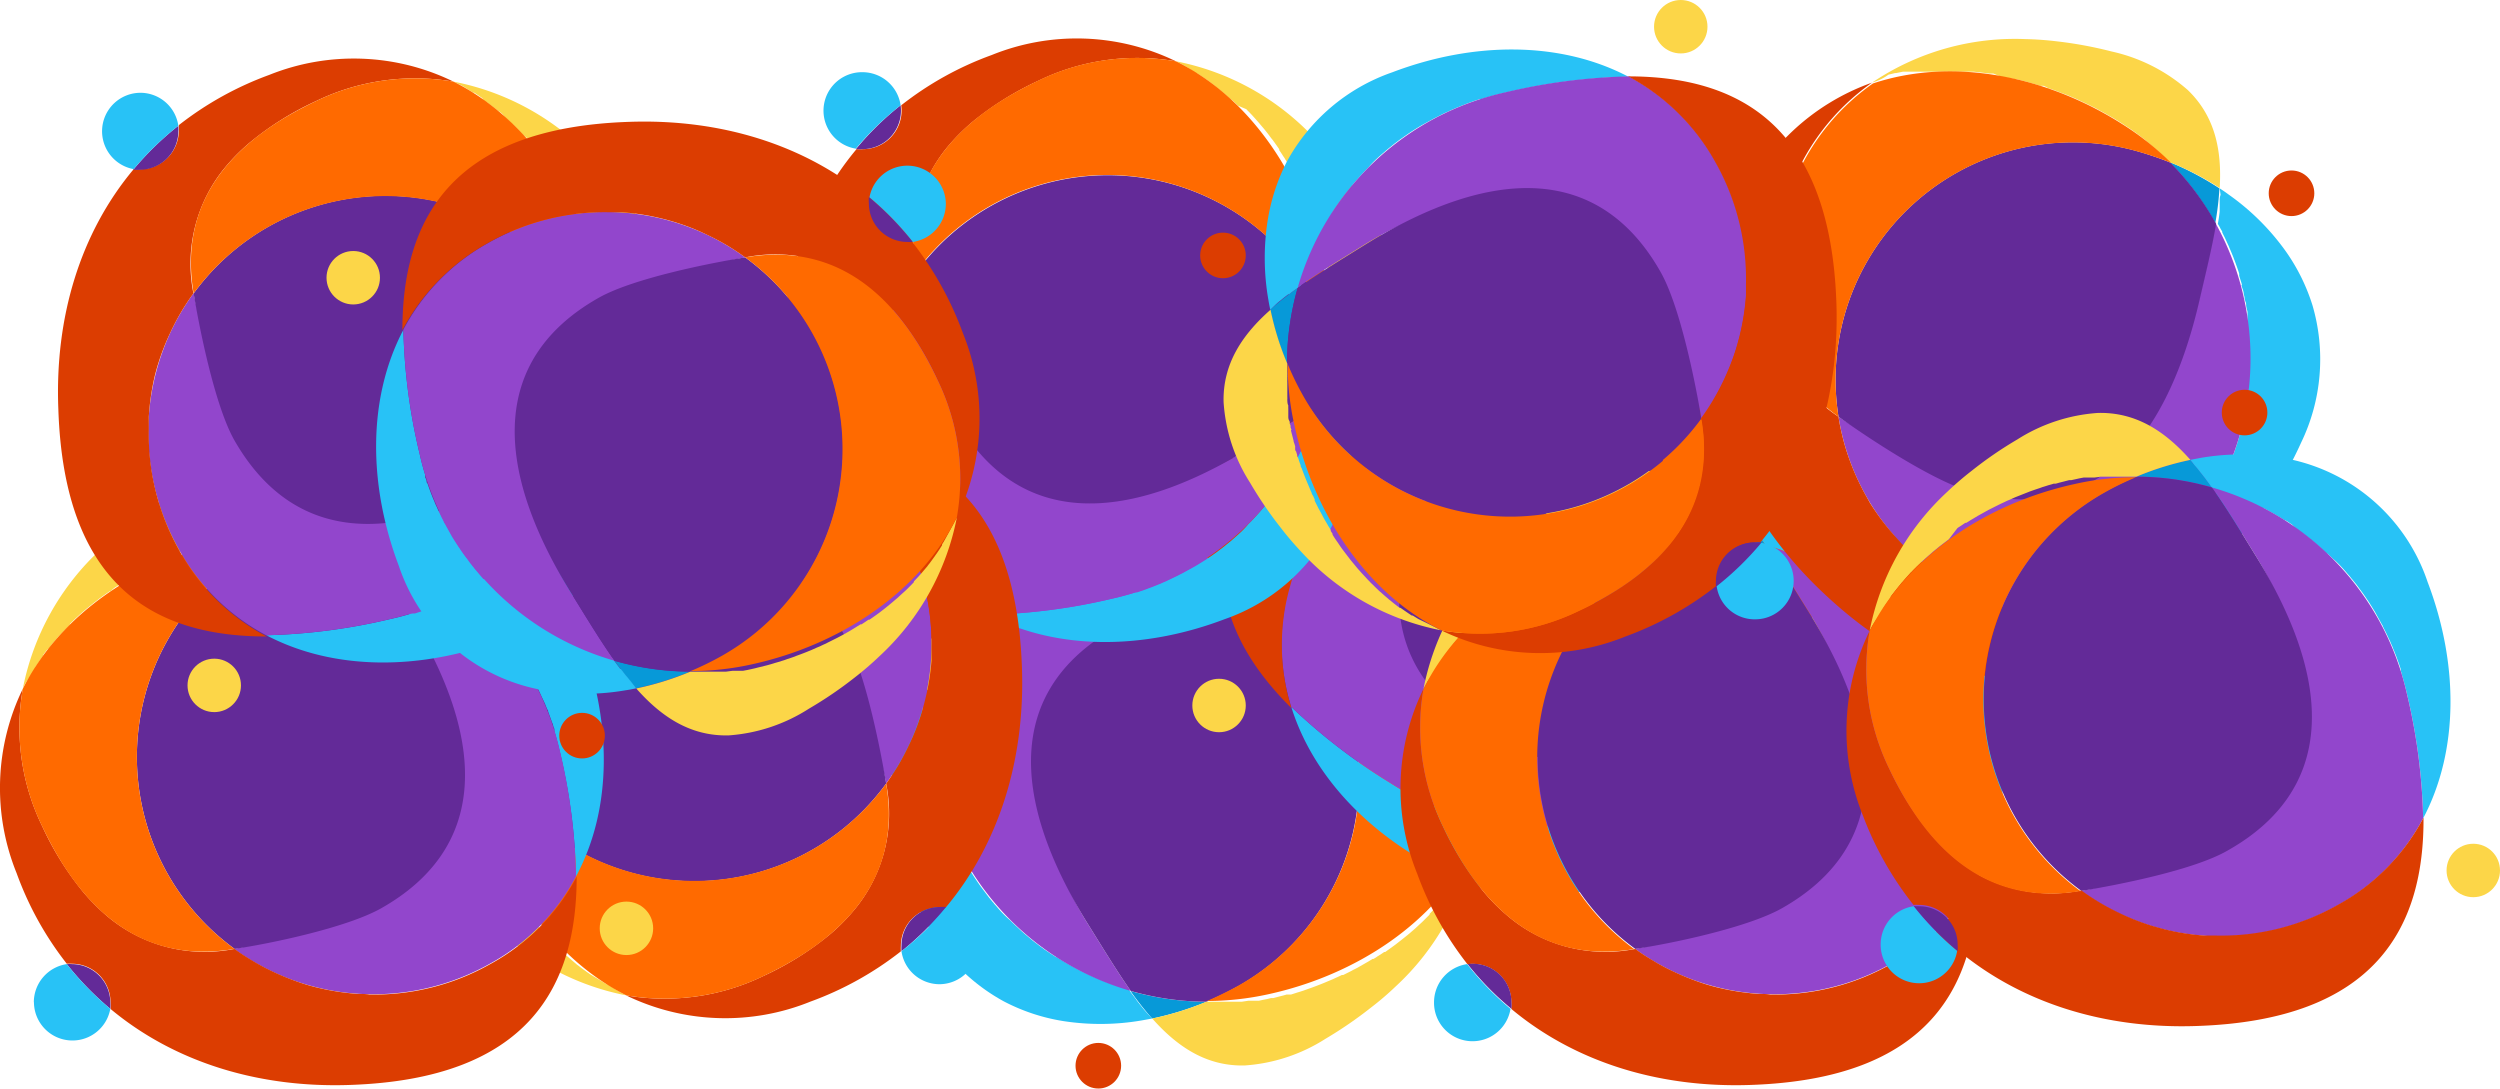 <svg xmlns="http://www.w3.org/2000/svg" viewBox="0 0 203.97 88.81"><defs><style>.cls-1{fill:#0799d8;}.cls-2{fill:#28c2f6;}.cls-3{fill:#9246cc;}.cls-4{fill:#632a98;}.cls-5{fill:#fcd648;}.cls-6{fill:#dc3d01;}.cls-7{fill:#ff6a00;}</style></defs><title>Ativo 1</title><g id="Camada_2" data-name="Camada 2"><g id="Modo_de_isolamento" data-name="Modo de isolamento"><path class="cls-1" d="M98.44,81.73A24.42,24.42,0,0,1,94,83.1a27.48,27.48,0,0,1-1.77-2.25A22.79,22.79,0,0,0,98.44,81.73Z"/><path class="cls-2" d="M94,83.1l-.88.16a19.83,19.83,0,0,1-6.29.06,15.79,15.79,0,0,1-4.93-1.62,15.61,15.61,0,0,1-7.27-8.59c-2.5-6.6-2.56-13.69.37-19.27A47.52,47.52,0,0,0,76.35,64c.13.59.28,1.17.46,1.74,0,0,0,.09,0,.14s0,.1.05.15l.06.2c0,.07.05.15.08.22.1.3.21.59.32.89a1.22,1.22,0,0,1,.07.17l.09.22.09.21a1.54,1.54,0,0,0,.08.19,1.47,1.47,0,0,0,.1.22l.09.21.39.8.1.2c0,.07.07.14.11.2.17.33.36.65.55,1l.18.3h0l.18.29.19.29h0l.19.28c.15.22.29.42.45.63l.34.45.18.24.1.12.14.17a.52.52,0,0,0,.1.11,1.59,1.59,0,0,0,.2.24l.18.21c.31.36.64.7,1,1l.21.21h0l.23.22,0,0,.21.19.21.2.09.08.18.16,0,0,.5.42,0,0,.24.2.25.19.31.24.21.15.09.07.22.15,0,0,.27.18a3.28,3.28,0,0,0,.31.2l.2.14.06,0,.26.16,0,0,.52.31.14.08.53.29.14.08.17.09.18.09.86.41.18.08.24.1.29.12.36.15.17.07.34.12.24.09.33.11.16,0,0,0,.35.11.37.11c.19.27.39.53.58.78a.91.91,0,0,1,.11.16s0,0,0,0l.13.17.06.08h0l.16.2.29.36.16.18Z"/><path class="cls-3" d="M94.34,51.2C85.78,56,82.08,64.66,88.81,75.47c1.15,1.84,2.27,3.7,3.45,5.38A22.73,22.73,0,0,1,76.35,64,47.52,47.52,0,0,1,75,53.84a17.43,17.43,0,0,1,7-7.11,19.37,19.37,0,0,1,20.92,1.19A26.61,26.61,0,0,0,94.34,51.2Z"/><path class="cls-4" d="M102.92,47.92a19.39,19.39,0,0,1-1.87,32.53,28.64,28.64,0,0,1-2.61,1.28,22.79,22.79,0,0,1-6.18-.88c-1.18-1.68-2.3-3.54-3.45-5.38C82.08,64.66,82.4,56.07,91,51.23,93.77,49.65,100.06,48.39,102.92,47.92Z"/><path class="cls-5" d="M120.19,69.14a20.82,20.82,0,0,1-6.34,11.36,23.37,23.37,0,0,1-2,1.71,33.4,33.4,0,0,1-3.7,2.54,14,14,0,0,1-6.61,2.18c-3.1.07-5.47-1.51-7.53-3.83a24.42,24.42,0,0,0,4.41-1.37h1.65l.26,0,.28,0,.17,0,.37,0,.16,0h0l.53-.08.25,0h0l.25,0h0l.18,0,.18,0,.37-.08.32-.06.31-.08.19,0,.57-.15.24-.06.28-.08.17,0,.19,0,.25-.08.25-.08.23-.07.25-.08.39-.14.2-.07.17-.06c.4-.15.8-.3,1.19-.47l.48-.2.21-.1.27-.12.25-.12.11,0,.18-.09.24-.12h0l.24-.12.16-.09.32-.16.63-.36.33-.19.29-.18.08,0,.23-.14.08-.06.29-.18.28-.19.08,0,.57-.41.26-.19.5-.39h0l.5-.4.48-.41.17-.15.3-.28.23-.21.18-.18.06-.06.19-.19,0,0,.18-.18,0-.06.17-.18,0,0,.18-.19,0,0,.16-.18.16-.18a1.63,1.63,0,0,1,.17-.2l0,0,.15-.18.09-.11.1-.13.12-.15,0,0,.17-.22,0,0,.15-.22.06-.07.11-.16.08-.11.12-.19h0l.16-.25,0,0,.14-.21,0-.08a2.39,2.39,0,0,1,.13-.21l.15-.26C119.81,69.87,120,69.51,120.19,69.14Z"/><path class="cls-6" d="M120.19,69.14a18.36,18.36,0,0,0-1.58-11.2,24.29,24.29,0,0,0-3.34-5.37,16.5,16.5,0,0,0-1.85-1.88,12.34,12.34,0,0,0-10.5-2.77c-.46-.33-.92-.64-1.4-.92a17.35,17.35,0,0,0-1.75-.94,20.5,20.5,0,0,0-2.54-1q-.53-.16-1.08-.3h0a20,20,0,0,0-3.28-.51c-.31,0-.63,0-1-.05A19.23,19.23,0,0,0,82,46.73a17.43,17.43,0,0,0-7,7.11c0-8.86,3.82-16.52,18.55-17,7.4-.25,14.27,1.85,19.48,6.2a3.29,3.29,0,0,0,0,.54,3.15,3.15,0,0,0,3.14,3.14,3.4,3.4,0,0,0,.45,0,26.6,26.6,0,0,1,4.1,7.38A18.48,18.48,0,0,1,120.19,69.14Z"/><path class="cls-7" d="M102.92,47.92c5.88-1,11.56,1.24,15.69,10a18.36,18.36,0,0,1,1.58,11.2c-3,6.11-9.51,10.43-16.72,12a23.48,23.48,0,0,1-5,.55,28.64,28.64,0,0,0,2.61-1.28,19.39,19.39,0,0,0,1.87-32.53Z"/><circle class="cls-5" cx="70.94" cy="49.6" r="2.18"/><circle class="cls-6" cx="89.61" cy="86.95" r="1.86"/><path class="cls-4" d="M116.6,46.68a3.4,3.4,0,0,1-.45,0A3.15,3.15,0,0,1,113,43.57a3.29,3.29,0,0,1,0-.54A25,25,0,0,1,116.6,46.68Z"/><path class="cls-2" d="M119.29,43.57a3.15,3.15,0,0,1-2.69,3.11A25,25,0,0,0,113.06,43a3.14,3.14,0,0,1,6.23.54Z"/><path class="cls-1" d="M141.62,60.83a23.75,23.75,0,0,1-2.15,4.09c-.92-.06-1.87-.18-2.84-.34A22.27,22.27,0,0,0,141.62,60.83Z"/><path class="cls-2" d="M139.47,64.92c-.16.25-.33.5-.51.74a19.56,19.56,0,0,1-4.4,4.49,15.17,15.17,0,0,1-15.84,1.4c-6.44-2.89-11.5-7.87-13.37-13.88a47.73,47.73,0,0,0,8.08,6.21c.51.33,1,.63,1.55.91l.14.07.14.07.18.1.21.1.86.4.17.07.21.09.21.09.2.08.22.08.22.08q.42.17.84.3l.22.07.21.06,1.07.3.34.08h0l.33.08.33.07h0l.33.07.76.12.56.08.3,0h.16l.21,0h.15l.32,0h.27c.47,0,.94.05,1.41.05h1.37l.24,0h0l.65-.06h.05l.31,0,.31,0,.39-.06.25,0,.12,0,.26,0h0l.31,0,.37-.08.23,0h.07l.3-.07h0l.59-.15.16,0,.57-.17.16,0,.19-.06.18-.06c.3-.1.6-.2.9-.32l.18-.07.25-.09.29-.12.35-.15.18-.08.33-.15.22-.11.32-.15.14-.08.05,0,.32-.17.34-.18,1,.15.19,0h.07l.22,0h.1l.26,0,.45,0,.25,0Z"/><path class="cls-3" d="M117.14,42.14c-2.64,9.48.85,18.2,13.25,21.08,2.11.49,4.22,1,6.24,1.36a22.69,22.69,0,0,1-23.2-.7,47.73,47.73,0,0,1-8.08-6.21,17.36,17.36,0,0,1-.1-10,19.37,19.37,0,0,1,15.63-14A26.67,26.67,0,0,0,117.14,42.14Z"/><path class="cls-4" d="M120.88,33.76a19.38,19.38,0,0,1,21.68,24.32,23.43,23.43,0,0,1-.94,2.75,22.27,22.27,0,0,1-5,3.75c-2-.34-4.13-.87-6.24-1.36C118,60.34,112.14,54,114.77,44.56,115.63,41.46,119.19,36.12,120.88,33.76Z"/><path class="cls-5" d="M148.11,36.55a20.93,20.93,0,0,1,3.54,12.52,25.86,25.86,0,0,1-.19,2.61,32.77,32.77,0,0,1-.82,4.42,13.93,13.93,0,0,1-3.13,6.2c-2.15,2.24-4.93,2.81-8,2.62a23.75,23.75,0,0,0,2.15-4.09l0,0,.19-.2.24-.24.18-.2h0l.1-.11.14-.15.16-.19a.27.27,0,0,0,.07-.08l.17-.19.18-.22.11-.13c.08-.1.16-.19.23-.29l.1-.12h0l.33-.43L144,58v0c.05-.07.1-.14.14-.21a0,0,0,0,0,0,0l.11-.15.1-.15.21-.32.18-.27.17-.27.1-.17.3-.51a2.39,2.39,0,0,0,.13-.21l.14-.25.08-.16a1,1,0,0,0,.1-.17l.12-.23.13-.24.1-.21a2.53,2.53,0,0,0,.12-.23l.19-.38.09-.19.07-.16q.27-.59.51-1.17c.07-.16.13-.32.19-.48l.09-.22c0-.1.07-.19.1-.29l.09-.25,0-.12.06-.19.09-.25v0l.09-.26a.84.84,0,0,1,0-.17c0-.12.07-.23.1-.34s.14-.47.2-.7.06-.25.1-.37.05-.22.08-.33a.44.44,0,0,1,0-.1l.06-.26s0-.06,0-.09.05-.22.07-.34,0-.22.07-.33v-.09q.07-.35.12-.69c0-.11,0-.21,0-.32s.06-.42.08-.63h0c0-.21,0-.42.07-.64s0-.42.05-.63,0-.15,0-.22,0-.28,0-.42,0-.2,0-.3v-1a2.18,2.18,0,0,1,0-.25V42c0-.09,0-.18,0-.26v0c0-.08,0-.16,0-.24s0-.16,0-.24,0-.17,0-.26v0l0-.23a.66.66,0,0,0,0-.14s0-.11,0-.17,0-.12,0-.19v0a2.36,2.36,0,0,0,0-.28v0c0-.09,0-.17,0-.26s0-.06,0-.09,0-.13,0-.2a.69.69,0,0,0,0-.13c0-.07,0-.14,0-.22h0l-.06-.3v0c0-.08,0-.16,0-.25s0-.06,0-.09l-.06-.23c0-.1-.05-.2-.07-.3C148.35,37.34,148.24,36.94,148.11,36.55Z"/><path class="cls-6" d="M148.11,36.55a18.48,18.48,0,0,0-9-6.8,24.76,24.76,0,0,0-6.16-1.43,15.58,15.58,0,0,0-2.64,0,12.33,12.33,0,0,0-9.39,5.46c-.55.09-1.1.2-1.64.34s-1.28.35-1.9.57a19,19,0,0,0-2.48,1.11c-.33.17-.66.35-1,.55h0a19.49,19.49,0,0,0-2.68,2c-.24.21-.48.42-.71.64a19.33,19.33,0,0,0-5.24,8.79,17.36,17.36,0,0,0,.1,10c-6.29-6.23-9-14.39,1.08-25.15,5.06-5.41,11.4-8.78,18.17-9.38a4.35,4.35,0,0,0,.34.41,3.17,3.17,0,0,0,4.74-.34,26.48,26.48,0,0,1,8.11,2.32A18.52,18.52,0,0,1,148.11,36.55Z"/><path class="cls-7" d="M120.88,33.76c3.48-4.84,9.06-7.29,18.19-4a18.48,18.48,0,0,1,9,6.8c2.16,6.48.64,14.1-3.32,20.34a22.33,22.33,0,0,1-3.17,3.94,23.43,23.43,0,0,0,.94-2.75,19.38,19.38,0,0,0-21.68-24.32Z"/><circle class="cls-5" cx="99.46" cy="57.56" r="2.18"/><circle class="cls-6" cx="139.07" cy="70.77" r="1.86"/><path class="cls-4" d="M129.68,23.21a3.17,3.17,0,0,1-4.74.34,4.35,4.35,0,0,1-.34-.41A24.69,24.69,0,0,1,129.68,23.21Z"/><path class="cls-2" d="M129.38,19.11a3.14,3.14,0,0,1,.3,4.1,24.69,24.69,0,0,0-5.08-.07,3.14,3.14,0,0,1,4.78-4Z"/><path class="cls-1" d="M108.53,26.75a24.07,24.07,0,0,1,1.37,4.4,25.47,25.47,0,0,1-2.25,1.77A22.71,22.71,0,0,0,108.53,26.75Z"/><path class="cls-2" d="M109.9,31.15c.06.3.11.59.16.89a19.83,19.83,0,0,1,.06,6.29,15.82,15.82,0,0,1-1.62,4.92,15.61,15.61,0,0,1-8.59,7.27c-6.6,2.51-13.69,2.57-19.26-.36a48.84,48.84,0,0,0,10.1-1.32c.59-.13,1.17-.29,1.74-.46l.14-.05.15,0,.2-.07.22-.07.89-.33.17-.07.22-.09.21-.08.19-.09.22-.09.21-.1.81-.39.19-.1.2-.1,1-.55.3-.18h0l.29-.18.29-.18h0l.27-.19c.22-.14.42-.29.63-.44l.45-.34.24-.19.12-.1.17-.14.12-.09.24-.21.2-.18c.36-.31.7-.63,1-1l.21-.21h0l.22-.23,0,0,.19-.21.2-.22.08-.09.16-.18,0,0,.42-.51,0,0,.2-.25a2.35,2.35,0,0,0,.19-.25l.24-.31.15-.2a.61.61,0,0,1,.07-.1l.15-.22,0,0,.18-.26.21-.31a2.39,2.39,0,0,1,.13-.21l0-.06c0-.08.1-.17.16-.25v0c.11-.17.21-.34.31-.51a1.09,1.09,0,0,0,.08-.15c.1-.17.2-.34.29-.52a1.09,1.09,0,0,0,.08-.15L106,37l.09-.17c.14-.29.28-.58.41-.87l.08-.17.1-.24.12-.29.15-.36a1.34,1.34,0,0,1,.07-.18l.12-.34.09-.23c0-.12.07-.23.11-.34a.88.88,0,0,0,0-.15l0,0,.11-.35c0-.12.07-.25.11-.37l.78-.57.16-.12,0,0,.17-.13.08-.06h0a1.56,1.56,0,0,0,.2-.16l.36-.29.19-.16Z"/><path class="cls-3" d="M78,30.84c4.84,8.57,13.46,12.27,24.27,5.54,1.84-1.15,3.71-2.27,5.38-3.46a22.74,22.74,0,0,1-16.9,15.92,48.15,48.15,0,0,1-10.1,1.31,17.31,17.31,0,0,1-7.12-7,19.37,19.37,0,0,1,1.19-20.92A26.47,26.47,0,0,0,78,30.84Z"/><path class="cls-4" d="M74.72,22.27a19.38,19.38,0,0,1,32.53,1.86,27.59,27.59,0,0,1,1.28,2.62,22.71,22.71,0,0,1-.88,6.17c-1.67,1.19-3.54,2.31-5.38,3.46C91.46,43.11,82.87,42.79,78,34.22,76.45,31.42,75.19,25.13,74.72,22.27Z"/><path class="cls-5" d="M95.94,5a20.94,20.94,0,0,1,11.36,6.34c.6.63,1.17,1.29,1.72,2a32.73,32.73,0,0,1,2.53,3.7,14,14,0,0,1,2.18,6.6c.07,3.1-1.5,5.47-3.83,7.53a24.07,24.07,0,0,0-1.37-4.4v-.07a2.44,2.44,0,0,0,0-.27v-.35c0-.08,0-.17,0-.26h0a.81.81,0,0,0,0-.16,1.21,1.21,0,0,0,0-.19c0-.09,0-.17,0-.26s0-.07,0-.1,0-.17,0-.26,0-.18,0-.28,0-.11,0-.17,0-.24,0-.37,0-.1,0-.15h0c0-.18,0-.36-.08-.53l0-.25v0a1.87,1.87,0,0,0,0-.25v0c0-.06,0-.12,0-.18l0-.18c0-.13-.05-.25-.08-.38l-.06-.31c0-.11,0-.21-.07-.32s0-.12,0-.18-.09-.39-.15-.58l-.06-.24c0-.09-.05-.18-.08-.28s0-.11,0-.16l-.06-.2c0-.08,0-.16-.08-.24a2.58,2.58,0,0,0-.08-.26,2,2,0,0,0-.07-.23c0-.08,0-.16-.08-.25s-.09-.26-.14-.39a1.59,1.59,0,0,0-.07-.2l-.06-.17c-.15-.4-.3-.79-.47-1.18-.06-.16-.13-.32-.2-.48s-.07-.14-.1-.22l-.12-.27-.12-.24a.61.61,0,0,0,0-.12l-.09-.18-.12-.24v0l-.12-.24-.09-.16-.16-.31q-.18-.33-.36-.63l-.19-.33-.18-.29-.05-.09a1.76,1.76,0,0,1-.14-.23l-.06-.08-.18-.28c-.06-.1-.13-.19-.19-.28l0-.08-.41-.58c-.06-.08-.12-.17-.19-.25s-.25-.34-.39-.51h0c-.13-.17-.26-.33-.4-.49s-.27-.33-.41-.48l-.15-.17-.28-.31-.21-.22-.18-.18-.06-.07L101,8.62h0l-.18-.18-.06-.06-.18-.17,0,0L100.29,8l0,0-.18-.17-.18-.15-.2-.17,0,0-.18-.15-.11-.08-.13-.11L99.1,7l0,0-.22-.18h0l-.22-.16-.07-.05-.16-.12-.11-.07-.19-.13h0l-.25-.17,0,0-.21-.13-.08,0-.21-.13L97,5.58C96.67,5.37,96.31,5.18,95.94,5Z"/><path class="cls-6" d="M95.94,5a18.44,18.44,0,0,0-11.2,1.58,25.05,25.05,0,0,0-5.37,3.34,16.5,16.5,0,0,0-1.88,1.85,12.36,12.36,0,0,0-2.77,10.51,16.07,16.07,0,0,0-.92,1.4,17.2,17.2,0,0,0-.94,1.74,21.8,21.8,0,0,0-1,2.54q-.16.54-.3,1.08h0a20,20,0,0,0-.51,3.28c0,.32,0,.63,0,.95a19.27,19.27,0,0,0,2.51,9.93,17.39,17.39,0,0,0,7.12,7c-8.87,0-16.53-3.83-17-18.55-.25-7.41,1.85-14.27,6.2-19.48a3.27,3.27,0,0,0,.54,0,3.15,3.15,0,0,0,3.11-3.58,26.6,26.6,0,0,1,7.38-4.1A18.49,18.49,0,0,1,95.94,5Z"/><path class="cls-7" d="M74.72,22.27c-1-5.88,1.25-11.56,10-15.7A18.44,18.44,0,0,1,95.94,5c6.11,3,10.43,9.52,12,16.73a23.41,23.41,0,0,1,.55,5,27.59,27.59,0,0,0-1.28-2.62,19.38,19.38,0,0,0-32.53-1.86Z"/><circle class="cls-5" cx="76.4" cy="54.24" r="2.18"/><circle class="cls-6" cx="113.75" cy="35.58" r="1.86"/><path class="cls-4" d="M73.48,8.59a3.15,3.15,0,0,1-3.11,3.58,3.27,3.27,0,0,1-.54,0A24,24,0,0,1,73.48,8.59Z"/><path class="cls-2" d="M70.37,5.89a3.15,3.15,0,0,1,3.11,2.7,24,24,0,0,0-3.65,3.54,3.14,3.14,0,0,1,.54-6.24Z"/><path class="cls-1" d="M38.5,59.45A23.93,23.93,0,0,1,37.13,55a27.41,27.41,0,0,1,2.25-1.76A22.66,22.66,0,0,0,38.5,59.45Z"/><path class="cls-2" d="M37.13,55c-.06-.29-.12-.59-.17-.88a19.83,19.83,0,0,1-.05-6.29,15.15,15.15,0,0,1,10.2-12.19c6.6-2.51,13.7-2.57,19.27.36a48.75,48.75,0,0,0-10.1,1.32c-.59.13-1.17.28-1.74.46l-.15,0-.15,0-.19.07-.22.07c-.3.1-.6.21-.89.33l-.18.06-.21.09-.21.09-.2.08-.21.1-.21.09-.81.39-.2.11-.2.1c-.33.17-.65.36-1,.55l-.29.18h0L49,40.4l-.28.19h0l-.28.18-.62.45-.46.34-.23.18-.13.11-.16.13-.12.1-.24.2-.21.18c-.35.31-.7.64-1,1l-.2.21h0l-.21.23,0,0-.19.21-.19.21-.09.09c-.05.06-.1.13-.16.19l0,0-.42.5,0,0-.2.25-.19.24L43,46l-.15.21-.07.09a1.77,1.77,0,0,1-.16.22v0l-.18.26-.21.31-.13.2,0,.06-.16.26,0,0-.31.52a.64.64,0,0,1-.08.14l-.29.53a1.09,1.09,0,0,1-.08.15s-.05.11-.08.17l-.09.17c-.15.28-.28.57-.41.86a1.42,1.42,0,0,0-.08.18l-.11.24-.12.29c-.05.12-.1.24-.14.36a1.34,1.34,0,0,0-.07.18,3.42,3.42,0,0,0-.13.34c0,.07,0,.15-.08.23l-.12.33a.75.75,0,0,1,0,.16.43.43,0,0,0,0,.05,3.58,3.58,0,0,0-.11.35c0,.12-.08.24-.11.37l-.79.57-.15.12a.1.1,0,0,0,0,0l-.17.13-.08.06h0l-.21.16-.35.3-.19.15Z"/><path class="cls-3" d="M69,55.35c-4.84-8.56-13.47-12.26-24.27-5.53-1.85,1.15-3.71,2.27-5.38,3.46a22.69,22.69,0,0,1,16.9-15.92A48.75,48.75,0,0,1,66.38,36a17.45,17.45,0,0,1,7.12,7,19.37,19.37,0,0,1-1.2,20.92A26.81,26.81,0,0,0,69,55.35Z"/><path class="cls-4" d="M72.3,63.93a19.37,19.37,0,0,1-32.52-1.87,23.34,23.34,0,0,1-1.28-2.61,22.66,22.66,0,0,1,.88-6.17c1.67-1.19,3.53-2.31,5.38-3.46C55.56,43.09,64.16,43.41,69,52,70.58,54.78,71.83,61.07,72.3,63.93Z"/><path class="cls-5" d="M51.08,81.21a20.87,20.87,0,0,1-11.35-6.35,25.43,25.43,0,0,1-1.72-2,33.4,33.4,0,0,1-2.54-3.7,14,14,0,0,1-2.17-6.61c-.07-3.09,1.5-5.46,3.83-7.53a23.93,23.93,0,0,0,1.37,4.41v.34c0,.11,0,.23,0,.34a2.44,2.44,0,0,0,0,.27h0v.15a1.41,1.41,0,0,1,0,.2c0,.09,0,.17,0,.25a.31.31,0,0,0,0,.1,2.11,2.11,0,0,0,0,.26,2.46,2.46,0,0,0,0,.28.88.88,0,0,0,0,.17c0,.13,0,.25,0,.37a.88.88,0,0,0,0,.16h0c0,.18,0,.35.07.53s0,.17,0,.25v0c0,.08,0,.17.05.25v0l0,.18a1.16,1.16,0,0,0,0,.18c0,.13.05.25.07.38s.05.2.07.31.05.21.07.31,0,.13.05.19.09.38.14.58l.06.23c0,.1.06.19.08.28s0,.12,0,.17l.06.19c0,.09,0,.17.07.25l.08.26.07.22.09.25c0,.13.09.26.13.4l.07.19.06.17c.15.4.31.8.47,1.19l.21.48.09.21.13.28.11.24.06.11.09.18a1.34,1.34,0,0,0,.12.24v0l.12.23.08.17.17.31.35.63.2.33.17.29.06.08a1.76,1.76,0,0,0,.14.23.56.56,0,0,0,0,.08l.19.29c.06.09.12.19.19.28l0,.08.4.57.19.26.39.5h0l.4.49.42.48.15.17.28.31.21.22.17.18.07.06c.06.07.13.13.19.19v0l.19.18.05,0,.19.17s0,0,0,0l.19.18,0,0,.19.16.18.16.2.17,0,0,.18.15.1.09.14.1.15.12,0,0,.23.17,0,0,.21.15.08.06.16.11.11.08L49,80h0l.26.16,0,0,.22.14.07,0,.21.13.27.16C50.35,80.82,50.71,81,51.08,81.21Z"/><path class="cls-6" d="M51.08,81.21a18.5,18.5,0,0,0,11.2-1.58,24.76,24.76,0,0,0,5.38-3.35,15.6,15.6,0,0,0,1.87-1.85,12.31,12.31,0,0,0,2.77-10.5c.33-.46.64-.92.93-1.4a19.53,19.53,0,0,0,.93-1.75,17.76,17.76,0,0,0,1-2.54c.11-.35.21-.71.3-1.07h0A19.3,19.3,0,0,0,76,53.89c0-.32,0-.64,0-1A19.32,19.32,0,0,0,73.5,43a17.45,17.45,0,0,0-7.12-7c8.86,0,16.53,3.82,17,18.55.25,7.4-1.85,14.27-6.21,19.48a3.07,3.07,0,0,0-.53,0,3.14,3.14,0,0,0-3.14,3.14,3.29,3.29,0,0,0,0,.45,26.74,26.74,0,0,1-7.38,4.1A18.51,18.51,0,0,1,51.08,81.21Z"/><path class="cls-7" d="M72.3,63.93c1,5.88-1.24,11.56-10,15.7a18.5,18.5,0,0,1-11.2,1.58c-6.1-3.06-10.42-9.52-12-16.73a22.27,22.27,0,0,1-.55-5,23.34,23.34,0,0,0,1.28,2.61A19.37,19.37,0,0,0,72.3,63.93Z"/><circle class="cls-5" cx="70.63" cy="31.95" r="2.18"/><circle class="cls-6" cx="33.27" cy="50.62" r="1.86"/><path class="cls-4" d="M73.55,77.61a3.29,3.29,0,0,1,0-.45A3.14,3.14,0,0,1,76.66,74a3.07,3.07,0,0,1,.53,0A24.41,24.41,0,0,1,73.55,77.61Z"/><path class="cls-2" d="M76.66,80.3a3.14,3.14,0,0,1-3.11-2.69,24.41,24.41,0,0,0,3.64-3.54,3.14,3.14,0,0,1-.53,6.23Z"/><path class="cls-1" d="M137.9,43.61a24.07,24.07,0,0,1,4.4-1.37,25.47,25.47,0,0,1,1.77,2.25A22.71,22.71,0,0,0,137.9,43.61Z"/><path class="cls-2" d="M142.3,42.24l.89-.16a19.83,19.83,0,0,1,6.29-.06,15.82,15.82,0,0,1,4.92,1.62,15.61,15.61,0,0,1,7.27,8.59c2.51,6.6,2.57,13.69-.36,19.27A48.84,48.84,0,0,0,160,61.39c-.13-.59-.29-1.17-.46-1.74l-.05-.14s0-.1,0-.15a1.59,1.59,0,0,1-.07-.2l-.07-.22c-.11-.3-.21-.59-.33-.89a1.22,1.22,0,0,0-.07-.17c0-.08-.06-.15-.08-.22l-.09-.21-.09-.19-.09-.22-.09-.21c-.13-.27-.26-.54-.4-.8l-.1-.2-.1-.2c-.18-.33-.36-.65-.55-1l-.18-.3h0c-.05-.1-.12-.19-.18-.29l-.18-.29h0a2.75,2.75,0,0,0-.19-.28c-.14-.22-.29-.42-.44-.63l-.34-.45-.19-.24-.1-.12a2.09,2.09,0,0,0-.14-.17l-.09-.11-.2-.24-.18-.21c-.32-.36-.64-.7-1-1l-.21-.21h0l-.23-.22s0,0,0,0l-.21-.19-.22-.2-.09-.08-.18-.16,0,0-.51-.42,0,0-.25-.2-.25-.19-.31-.24-.2-.15-.1-.07-.21-.15,0,0-.26-.18-.31-.2-.21-.14-.06,0-.25-.16,0,0-.51-.31-.15-.08c-.17-.1-.34-.2-.52-.29l-.15-.08-.17-.09L148,46l-.87-.41-.17-.08-.24-.1-.29-.12-.36-.15-.18-.07-.34-.12-.23-.09-.34-.11-.15-.05-.05,0-.35-.11-.37-.11q-.28-.41-.57-.78l-.12-.16,0,0-.13-.17-.06-.08h0a1.56,1.56,0,0,0-.16-.2l-.29-.36-.16-.18Z"/><path class="cls-3" d="M142,74.14c8.57-4.84,12.27-13.46,5.54-24.27-1.15-1.84-2.27-3.7-3.46-5.38A22.75,22.75,0,0,1,160,61.39a48.84,48.84,0,0,1,1.32,10.11,17.43,17.43,0,0,1-7,7.11,19.37,19.37,0,0,1-20.92-1.19A26.47,26.47,0,0,0,142,74.14Z"/><path class="cls-4" d="M133.42,77.42a19.38,19.38,0,0,1,1.86-32.53,27.59,27.59,0,0,1,2.62-1.28,22.71,22.71,0,0,1,6.17.88c1.19,1.68,2.31,3.54,3.46,5.38,6.73,10.81,6.41,19.4-2.16,24.24C142.57,75.69,136.28,77,133.42,77.42Z"/><path class="cls-5" d="M116.14,56.2a20.94,20.94,0,0,1,6.34-11.36,25.2,25.2,0,0,1,2-1.71,32.49,32.49,0,0,1,3.7-2.54,14,14,0,0,1,6.6-2.18c3.1-.07,5.47,1.51,7.53,3.83a24.07,24.07,0,0,0-4.4,1.37h-1.66l-.26,0-.28,0-.17,0-.37,0-.15,0h0l-.53.08-.25,0h0L134,44h0l-.18,0-.18,0-.38.08-.31.06-.32.08-.18,0c-.2,0-.39.09-.58.15l-.23.06-.29.08-.16,0-.2.05-.24.08-.26.08-.22.07-.26.08-.39.14-.2.07-.17.06c-.4.15-.79.3-1.18.47l-.48.2-.22.1-.27.12-.24.12-.12.05-.18.09-.24.12h0l-.24.12-.16.09-.31.16-.63.36-.33.19-.29.18-.09,0-.23.14-.08.06-.28.18-.28.19-.08,0-.58.41-.25.19-.51.39h0l-.49.4c-.17.13-.33.27-.48.41l-.17.15-.31.28-.22.21-.18.18L120,51c-.06.07-.13.13-.19.19v0l-.18.18-.06.06-.17.18,0,0-.17.19,0,0-.17.18-.15.18-.17.2,0,0-.15.18a.76.76,0,0,1-.08.11l-.11.13-.11.15,0,0-.17.22,0,0c0,.08-.11.15-.16.22l-.05.07-.12.16-.07.11c0,.06-.09.12-.13.19h0l-.17.25v0l-.14.21a.35.35,0,0,0,0,.08,2.39,2.39,0,0,0-.13.21l-.16.26C116.52,55.47,116.33,55.83,116.14,56.2Z"/><path class="cls-6" d="M116.14,56.2a18.44,18.44,0,0,0,1.58,11.2,25.05,25.05,0,0,0,3.34,5.37,15.77,15.77,0,0,0,1.86,1.88,12.34,12.34,0,0,0,10.5,2.77,16.07,16.07,0,0,0,1.4.92,16.34,16.34,0,0,0,1.75.94,21,21,0,0,0,2.53,1q.54.17,1.08.3h0a20.16,20.16,0,0,0,3.28.51c.32,0,.63,0,.95.05a19.27,19.27,0,0,0,9.93-2.51,17.43,17.43,0,0,0,7-7.11c0,8.86-3.83,16.52-18.55,17-7.41.25-14.27-1.85-19.48-6.2a3.27,3.27,0,0,0,0-.54,3.15,3.15,0,0,0-3.58-3.11,26.6,26.6,0,0,1-4.1-7.38A18.49,18.49,0,0,1,116.14,56.2Z"/><path class="cls-7" d="M133.42,77.42c-5.88,1-11.56-1.24-15.7-10a18.44,18.44,0,0,1-1.58-11.2c3-6.11,9.52-10.43,16.73-12a23.41,23.41,0,0,1,5-.55,27.59,27.59,0,0,0-2.62,1.28,19.38,19.38,0,0,0-1.86,32.53Z"/><circle class="cls-5" cx="165.39" cy="75.74" r="2.18"/><circle class="cls-6" cx="146.73" cy="38.39" r="1.86"/><path class="cls-4" d="M119.74,78.66a3.15,3.15,0,0,1,3.58,3.11,3.27,3.27,0,0,1,0,.54A24,24,0,0,1,119.74,78.66Z"/><path class="cls-2" d="M117,81.77a3.15,3.15,0,0,1,2.7-3.11,24,24,0,0,0,3.54,3.65,3.14,3.14,0,0,1-6.24-.54Z"/><path class="cls-1" d="M23.61,43.61A24.42,24.42,0,0,1,28,42.24a27.48,27.48,0,0,1,1.77,2.25A22.73,22.73,0,0,0,23.61,43.61Z"/><path class="cls-2" d="M28,42.24l.89-.16A19.83,19.83,0,0,1,35.2,42a15.82,15.82,0,0,1,4.92,1.62,15.61,15.61,0,0,1,7.27,8.59C49.9,58.83,50,65.92,47,71.5a48.15,48.15,0,0,0-1.31-10.11c-.14-.59-.29-1.17-.46-1.74l0-.14s0-.1-.05-.15l-.06-.2c0-.07-.05-.15-.08-.22-.1-.3-.21-.59-.32-.89,0-.06,0-.11-.07-.17l-.09-.22a1.8,1.8,0,0,1-.08-.21l-.09-.19L44.27,57a2,2,0,0,1-.1-.21c-.12-.27-.25-.54-.39-.8l-.1-.2c0-.07-.07-.14-.11-.2-.17-.33-.35-.65-.54-1l-.18-.3h0l-.18-.29-.19-.29h0c-.06-.1-.13-.19-.19-.28s-.29-.42-.44-.63l-.35-.45-.18-.24-.1-.12-.14-.17L41,51.78a2.57,2.57,0,0,0-.21-.24l-.18-.21c-.31-.36-.63-.7-1-1l-.2-.21h0l-.22-.22,0,0-.2-.19-.22-.2-.09-.08-.18-.16,0,0-.5-.42,0,0-.24-.2-.25-.19-.31-.24-.2-.15-.1-.07-.22-.15,0,0-.26-.18-.32-.2-.2-.14-.06,0L35.43,47l0,0-.52-.31-.14-.08-.52-.29-.15-.08-.17-.09L33.73,46l-.87-.41-.18-.08-.24-.1-.29-.12-.35-.15-.18-.07L31.28,45,31,44.89l-.33-.11-.15-.05,0,0-.35-.11-.37-.11c-.19-.27-.38-.53-.58-.78l-.11-.16a.1.1,0,0,1,0,0l-.14-.17-.06-.08h0l-.16-.2-.29-.36-.16-.18Z"/><path class="cls-3" d="M27.71,74.14C36.28,69.3,40,60.68,33.24,49.87,32.09,48,31,46.17,29.79,44.49a22.75,22.75,0,0,1,15.92,16.9A48.15,48.15,0,0,1,47,71.5a17.31,17.31,0,0,1-7,7.11,19.35,19.35,0,0,1-20.91-1.19A26.47,26.47,0,0,0,27.71,74.14Z"/><path class="cls-4" d="M19.14,77.42A19.38,19.38,0,0,1,21,44.89a28.64,28.64,0,0,1,2.61-1.28,22.73,22.73,0,0,1,6.18.88c1.19,1.68,2.3,3.54,3.45,5.38,6.73,10.81,6.42,19.4-2.15,24.24C28.29,75.69,22,77,19.14,77.42Z"/><path class="cls-5" d="M1.86,56.2A20.94,20.94,0,0,1,8.2,44.84a23.52,23.52,0,0,1,2-1.71,31.63,31.63,0,0,1,3.7-2.54,13.93,13.93,0,0,1,6.6-2.18c3.1-.07,5.47,1.51,7.53,3.83a24.42,24.42,0,0,0-4.41,1.37H22l-.26,0-.28,0-.17,0-.37,0-.15,0h0l-.54.08-.25,0h0l-.24,0h0l-.18,0-.19,0-.37.08-.31.06-.32.08-.19,0c-.19,0-.38.09-.57.15l-.24.06-.28.08-.17,0-.19.05-.25.08-.25.08-.23.07-.25.08-.39.14-.2.07-.17.06c-.4.15-.8.3-1.19.47l-.47.2L13,46l-.27.12-.24.12-.12.05-.18.09-.24.12h0l-.24.12-.16.09-.32.16-.63.36-.33.19-.29.18-.08,0-.23.14-.08.06-.28.18L9,48.25l-.07,0-.58.41-.26.19-.5.39h0l-.5.4-.48.41-.16.15-.31.28-.22.21-.19.18L5.68,51l-.19.19v0l-.18.18-.06.06-.17.18,0,0-.18.19s0,0,0,0l-.17.18-.15.18-.17.2,0,0-.15.18a.76.76,0,0,0-.08.11L4,52.89,3.85,53l0,0-.17.22v0l-.16.22,0,.07-.12.16-.07.11a1.27,1.27,0,0,0-.13.19h0l-.17.25,0,0-.14.21a.35.35,0,0,1,0,.08l-.12.21a2.26,2.26,0,0,0-.16.26C2.24,55.47,2,55.83,1.86,56.2Z"/><path class="cls-6" d="M1.86,56.2A18.36,18.36,0,0,0,3.44,67.4a24.66,24.66,0,0,0,3.34,5.37,16.5,16.5,0,0,0,1.85,1.88,12.34,12.34,0,0,0,10.5,2.77c.46.33.93.64,1.4.92a18.5,18.5,0,0,0,1.75.94,21.13,21.13,0,0,0,2.54,1q.54.17,1.08.3h0a20,20,0,0,0,3.28.51c.31,0,.63,0,.95.05a19.23,19.23,0,0,0,9.92-2.51,17.31,17.31,0,0,0,7-7.11c0,8.86-3.82,16.52-18.54,17-7.41.25-14.27-1.85-19.49-6.2a3.29,3.29,0,0,0,0-.54A3.15,3.15,0,0,0,5.9,78.63a3.4,3.4,0,0,0-.45,0,26.57,26.57,0,0,1-4.09-7.38A18.49,18.49,0,0,1,1.86,56.2Z"/><path class="cls-7" d="M19.14,77.42c-5.89,1-11.57-1.24-15.7-10A18.36,18.36,0,0,1,1.86,56.2c3.05-6.11,9.51-10.43,16.73-12a23.39,23.39,0,0,1,5-.55A28.64,28.64,0,0,0,21,44.89a19.38,19.38,0,0,0-1.86,32.53Z"/><circle class="cls-5" cx="51.11" cy="75.74" r="2.18"/><circle class="cls-6" cx="32.44" cy="38.39" r="1.86"/><path class="cls-4" d="M5.45,78.66a3.4,3.4,0,0,1,.45,0A3.15,3.15,0,0,1,9,81.77a3.29,3.29,0,0,1,0,.54A25,25,0,0,1,5.45,78.66Z"/><path class="cls-2" d="M2.76,81.77a3.15,3.15,0,0,1,2.69-3.11A25,25,0,0,0,9,82.31a3.14,3.14,0,0,1-6.23-.54Z"/><path class="cls-1" d="M49.6,28.42A23.19,23.19,0,0,1,51,32.83a27.22,27.22,0,0,1-2.24,1.76A22.65,22.65,0,0,0,49.6,28.42Z"/><path class="cls-2" d="M51,32.83c.07.29.12.59.17.88A19.83,19.83,0,0,1,51.2,40a15.91,15.91,0,0,1-1.62,4.92A15.61,15.61,0,0,1,41,52.19c-6.6,2.51-13.7,2.57-19.27-.36a48.66,48.66,0,0,0,10.1-1.32c.6-.13,1.18-.28,1.75-.46l.14,0,.15,0,.2-.07.22-.07c.3-.1.59-.21.88-.33l.18-.07.21-.08.21-.09.2-.08.22-.1.2-.09.81-.39.2-.11.2-.1,1-.55.3-.18h0l.29-.18.28-.19h0l.28-.18.63-.45.45-.34a2.11,2.11,0,0,0,.23-.19l.13-.1.17-.13.11-.1.24-.2.21-.18c.35-.31.7-.64,1-1l.21-.21h0l.22-.23,0,0,.19-.21.2-.21.08-.09c0-.07.11-.13.16-.19l0,0,.42-.5,0,0,.2-.25.19-.24.24-.32a1.43,1.43,0,0,0,.14-.2l.07-.09.16-.22v0a1.51,1.51,0,0,0,.18-.26l.21-.31.13-.2a.16.16,0,0,0,0-.07c.06-.08.11-.17.16-.25l0,0c.11-.17.21-.35.31-.52s0-.1.08-.14.2-.35.29-.53l.08-.15.09-.17a.89.89,0,0,0,.08-.17q.23-.42.42-.87l.08-.17.1-.24L47.9,37l.15-.36.06-.18a3.42,3.42,0,0,0,.13-.34l.09-.23c0-.11.07-.22.11-.33s0-.11.05-.16,0,0,0,0,.07-.23.11-.35.07-.24.11-.37l.78-.57.15-.12.06,0,.17-.13.07-.06h0l.2-.17.35-.29.19-.16Z"/><path class="cls-3" d="M19.08,32.51c4.83,8.57,13.46,12.27,24.27,5.54,1.84-1.15,3.7-2.27,5.38-3.46A22.72,22.72,0,0,1,31.82,50.51a48.66,48.66,0,0,1-10.1,1.32,17.51,17.51,0,0,1-7.12-7,19.37,19.37,0,0,1,1.2-20.92A26.47,26.47,0,0,0,19.08,32.51Z"/><path class="cls-4" d="M15.8,23.94a19.37,19.37,0,0,1,32.52,1.87,23.34,23.34,0,0,1,1.28,2.61,22.65,22.65,0,0,1-.87,6.17c-1.68,1.19-3.54,2.31-5.38,3.46C32.54,44.78,24,44.46,19.11,35.9,17.53,33.09,16.27,26.8,15.8,23.94Z"/><path class="cls-5" d="M37,6.66A20.9,20.9,0,0,1,48.38,13a25.33,25.33,0,0,1,1.71,2,33.4,33.4,0,0,1,2.54,3.7A14,14,0,0,1,54.8,25.3c.07,3.09-1.5,5.46-3.83,7.53a23.19,23.19,0,0,0-1.37-4.41v-.68a2.44,2.44,0,0,1,0-.27h0a.76.76,0,0,1,0-.15c0-.07,0-.14,0-.2a2,2,0,0,0,0-.25v-.11c0-.08,0-.17,0-.26l0-.27c0-.06,0-.12,0-.18s0-.24,0-.36a1,1,0,0,1,0-.16h0c0-.18,0-.35-.08-.53a2.17,2.17,0,0,0,0-.25v0c0-.08,0-.17,0-.25v0l0-.18,0-.18c0-.13-.05-.25-.08-.38s0-.21-.07-.31,0-.21-.07-.31,0-.13,0-.19l-.15-.58-.06-.23-.08-.29c0-.05,0-.11,0-.16s0-.13-.05-.19,0-.17-.08-.25a2.58,2.58,0,0,0-.08-.26l-.07-.22c0-.09-.06-.17-.08-.25s-.09-.27-.14-.4L48,19.87,48,19.7c-.15-.4-.3-.8-.47-1.19L47.3,18a2,2,0,0,1-.1-.21,2.39,2.39,0,0,0-.13-.28A2.56,2.56,0,0,0,47,17.3l-.05-.11L46.82,17l-.12-.24v0l-.12-.23-.09-.17L46.31,16c-.11-.21-.23-.42-.35-.63s-.13-.22-.2-.33-.11-.19-.17-.29a.41.41,0,0,1-.05-.09l-.15-.22a.22.22,0,0,0,0-.08l-.18-.29c-.07-.09-.13-.19-.19-.28l-.06-.08-.4-.57-.19-.26-.39-.5h0l-.4-.49-.41-.48L43,11.26,42.68,11l-.21-.22-.17-.18-.06-.06-.2-.2h0l-.19-.18a.12.12,0,0,0-.05,0l-.18-.17,0-.05-.19-.17,0,0-.19-.16L41,9.31l-.2-.17,0,0L40.57,9l-.11-.09-.13-.11-.15-.11,0,0-.23-.17,0,0-.21-.16-.07,0-.17-.11L39.34,8l-.19-.13h0l-.25-.17h0l-.21-.14-.08,0-.21-.13-.26-.16C37.75,7,37.39,6.85,37,6.66Z"/><path class="cls-6" d="M37,6.66a18.51,18.51,0,0,0-11.2,1.58,24.43,24.43,0,0,0-5.37,3.35,15.71,15.71,0,0,0-1.88,1.85,12.34,12.34,0,0,0-2.77,10.5c-.33.45-.64.92-.93,1.4a19.53,19.53,0,0,0-.93,1.75,19,19,0,0,0-1,2.54c-.11.35-.21.71-.3,1.07h0A20.18,20.18,0,0,0,12.14,34c0,.32,0,.64,0,1a19.33,19.33,0,0,0,2.5,9.93,17.51,17.51,0,0,0,7.12,7c-8.86,0-16.52-3.82-17-18.55C4.46,25.88,6.55,19,10.91,13.8a3.19,3.19,0,0,0,.54,0,3.15,3.15,0,0,0,3.14-3.14,2.15,2.15,0,0,0,0-.45,26.89,26.89,0,0,1,7.38-4.1A18.51,18.51,0,0,1,37,6.66Z"/><path class="cls-7" d="M15.8,23.94c-1-5.88,1.24-11.56,10-15.7A18.51,18.51,0,0,1,37,6.66c6.11,3.06,10.43,9.52,12,16.73a22.27,22.27,0,0,1,.55,5,23.34,23.34,0,0,0-1.28-2.61A19.37,19.37,0,0,0,15.8,23.94Z"/><circle class="cls-5" cx="17.48" cy="55.92" r="2.18"/><circle class="cls-6" cx="54.83" cy="37.25" r="1.86"/><path class="cls-4" d="M14.55,10.26a2.15,2.15,0,0,1,0,.45,3.15,3.15,0,0,1-3.14,3.14,3.19,3.19,0,0,1-.54,0A24.9,24.9,0,0,1,14.55,10.26Z"/><path class="cls-2" d="M11.45,7.57a3.13,3.13,0,0,1,3.1,2.69,24.9,24.9,0,0,0-3.64,3.54,3.14,3.14,0,0,1,.54-6.23Z"/><path class="cls-1" d="M177,13.22a23.65,23.65,0,0,1,4.08,2.15,24.1,24.1,0,0,1-.34,2.84A22.53,22.53,0,0,0,177,13.22Z"/><path class="cls-2" d="M181.1,15.37c.25.16.5.33.74.51a19.56,19.56,0,0,1,4.49,4.4,15.78,15.78,0,0,1,2.34,4.63,15.63,15.63,0,0,1-.93,11.21c-2.9,6.44-7.87,11.5-13.89,13.37a48.3,48.3,0,0,0,6.22-8.08c.32-.51.62-1,.9-1.55a.91.91,0,0,0,.07-.14.61.61,0,0,0,.07-.14,1.62,1.62,0,0,0,.1-.18l.1-.21c.14-.28.27-.57.4-.86,0,0,0-.11.07-.17a1,1,0,0,0,.09-.21l.09-.21.08-.2.09-.22a1.8,1.8,0,0,1,.08-.21c.1-.29.2-.57.29-.85l.07-.22a1.72,1.72,0,0,1,.07-.21c.1-.36.2-.71.29-1.07,0-.11.06-.23.08-.34h0c0-.11,0-.22.07-.33s0-.22.07-.33h0c0-.11.05-.22.07-.33s.09-.51.13-.76,0-.37.07-.56,0-.2,0-.3,0-.1,0-.16a1.49,1.49,0,0,1,0-.21c0-.05,0-.1,0-.15l0-.31c0-.1,0-.19,0-.28,0-.47,0-.94,0-1.41V29h0c0-.1,0-.21,0-.31V28.6a2.81,2.81,0,0,0,0-.29c0-.09,0-.19,0-.29s0-.08,0-.12,0-.16,0-.24v-.05c0-.21,0-.43-.05-.65v-.05l0-.31c0-.1,0-.21,0-.31s0-.26,0-.39a1.87,1.87,0,0,1,0-.25.43.43,0,0,1,0-.11c0-.09,0-.18-.05-.27v0l-.06-.32c0-.12,0-.24-.07-.37l-.06-.23s0,0,0-.07-.05-.2-.07-.3v0c0-.2-.09-.39-.15-.59s0-.1,0-.16-.11-.38-.17-.57a1,1,0,0,0-.05-.16,1.21,1.21,0,0,0,0-.18l-.06-.19c-.1-.3-.21-.6-.32-.9a1.34,1.34,0,0,1-.07-.18l-.1-.25-.12-.29-.15-.35a1.42,1.42,0,0,0-.08-.18l-.15-.33-.1-.22c-.05-.11-.11-.21-.16-.32l-.07-.14s0,0,0-.05-.12-.21-.17-.32-.13-.23-.19-.34c.06-.33.11-.64.15-1l0-.19V17l0-.21a.38.38,0,0,0,0-.1h0l0-.26c0-.16,0-.31.05-.46s0-.16,0-.24S181.1,15.48,181.1,15.37Z"/><path class="cls-3" d="M158.33,37.7c9.47,2.64,18.19-.84,21.07-13.24.49-2.12,1-4.23,1.36-6.25a22.69,22.69,0,0,1-.69,23.2,48.3,48.3,0,0,1-6.22,8.08,17.36,17.36,0,0,1-10,.1A19.34,19.34,0,0,1,150,34,26.47,26.47,0,0,0,158.33,37.7Z"/><path class="cls-4" d="M150,34a19.36,19.36,0,0,1,24.31-21.68,26.37,26.37,0,0,1,2.76.94,22.53,22.53,0,0,1,3.74,5c-.34,2-.87,4.13-1.36,6.25-2.88,12.4-9.18,18.25-18.66,15.61C157.64,39.21,152.3,35.65,150,34Z"/><path class="cls-5" d="M152.74,6.74a20.82,20.82,0,0,1,12.51-3.55,26.06,26.06,0,0,1,2.62.19,32.9,32.9,0,0,1,4.41.82,14,14,0,0,1,6.21,3.14c2.23,2.14,2.8,4.92,2.61,8A23.65,23.65,0,0,0,177,13.22l-.05-.05-.19-.19-.25-.23-.19-.19h0l-.11-.1-.15-.13a1.54,1.54,0,0,0-.19-.17l-.07-.07-.2-.17-.21-.18-.14-.11L175,11.4l-.12-.09h0l-.43-.33-.2-.15h0l-.2-.14,0,0-.15-.11-.15-.1-.32-.21-.27-.18-.27-.17-.16-.1-.51-.3-.22-.12-.25-.15-.15-.08-.18-.1-.23-.12-.23-.13-.21-.1-.24-.12-.37-.18-.19-.09-.17-.08q-.57-.27-1.17-.51L168,7.51l-.22-.09-.28-.1-.25-.09-.12,0L167,7.12,166.72,7h0L166.45,7l-.18-.06-.34-.1-.7-.2-.37-.09-.33-.08-.09,0-.27-.06-.09,0-.33-.07-.33-.06-.1,0L162.63,6l-.32,0-.63-.08h0l-.63-.07-.63,0h-.23l-.42,0h-2.13l-.24,0-.26,0h0l-.23,0h-.13l-.17,0-.19,0h0l-.28,0h0l-.26,0-.09,0-.19,0-.13,0-.22,0h0l-.29.06h0l-.25.05-.09,0-.24.06-.3.07C153.52,6.49,153.13,6.61,152.74,6.74Z"/><path class="cls-6" d="M152.74,6.74a18.42,18.42,0,0,0-6.81,9,24.83,24.83,0,0,0-1.43,6.17,15.46,15.46,0,0,0,0,2.63A12.34,12.34,0,0,0,150,34c.08.55.2,1.1.33,1.64a18.09,18.09,0,0,0,.58,1.9A19.64,19.64,0,0,0,152,40c.17.33.36.65.55,1h0a19.72,19.72,0,0,0,2,2.68c.21.24.43.48.65.71a19.16,19.16,0,0,0,8.78,5.24,17.36,17.36,0,0,0,10-.1c-6.23,6.29-14.38,9-25.14-1.08-5.41-5.06-8.79-11.4-9.39-18.17a3.21,3.21,0,0,0,.41-.34,3.13,3.13,0,0,0,0-4.44,3.17,3.17,0,0,0-.34-.3,27.13,27.13,0,0,1,2.32-8.11A18.46,18.46,0,0,1,152.74,6.74Z"/><path class="cls-7" d="M150,34c-4.85-3.48-7.3-9.06-4-18.19a18.42,18.42,0,0,1,6.81-9c6.47-2.16,14.1-.65,20.33,3.31a23.26,23.26,0,0,1,4,3.17,26.37,26.37,0,0,0-2.76-.94A19.36,19.36,0,0,0,150,34Z"/><circle class="cls-5" cx="173.74" cy="55.38" r="2.18"/><circle class="cls-6" cx="186.96" cy="15.77" r="1.86"/><path class="cls-4" d="M139.39,25.16a3.17,3.17,0,0,1,.34.3,3.13,3.13,0,0,1,0,4.44,3.21,3.21,0,0,1-.41.34A24.69,24.69,0,0,1,139.39,25.16Z"/><path class="cls-2" d="M135.29,25.46a3.14,3.14,0,0,1,4.1-.3,24.69,24.69,0,0,0-.07,5.08,3.14,3.14,0,0,1-4-4.78Z"/><path class="cls-1" d="M174.3,38.89a24.07,24.07,0,0,1,4.4-1.37,27.48,27.48,0,0,1,1.77,2.25A22.33,22.33,0,0,0,174.3,38.89Z"/><path class="cls-2" d="M178.7,37.52l.89-.17a19.83,19.83,0,0,1,6.29-.05,15.15,15.15,0,0,1,12.19,10.2c2.51,6.6,2.57,13.7-.37,19.27a48.06,48.06,0,0,0-1.31-10.1c-.13-.59-.29-1.17-.46-1.74,0,0,0-.1-.05-.15a.88.88,0,0,0,0-.15l-.06-.2-.07-.21c-.11-.3-.21-.6-.33-.89l-.07-.18-.09-.21a1.8,1.8,0,0,0-.08-.21l-.09-.2-.09-.22-.1-.2q-.18-.4-.39-.81l-.1-.2c0-.07-.07-.13-.1-.2-.18-.33-.36-.65-.55-1l-.18-.29h0l-.18-.29-.18-.28h0l-.19-.28c-.14-.21-.29-.42-.44-.62s-.23-.31-.34-.46l-.19-.23-.1-.13-.14-.16-.09-.12-.21-.24-.18-.21c-.31-.35-.63-.7-1-1l-.21-.2h0l-.23-.21-.05,0-.2-.19-.22-.19-.09-.09-.18-.16,0,0-.5-.42,0,0a2.43,2.43,0,0,1-.25-.2l-.25-.19a3.55,3.55,0,0,0-.31-.23l-.2-.15-.1-.07-.22-.16h0L187,42.8l-.31-.21-.21-.13-.06,0-.26-.16,0,0-.52-.31-.14-.08-.52-.29-.15-.08-.17-.08-.17-.09c-.29-.15-.58-.28-.87-.41l-.17-.08-.25-.11-.28-.12-.36-.14-.18-.07-.34-.13-.23-.08-.34-.12-.15,0h-.05l-.35-.11-.37-.11L179.9,39l-.12-.15,0,0-.13-.17a.27.27,0,0,0-.07-.08h0l-.16-.21c-.1-.12-.19-.24-.29-.35s-.11-.13-.16-.19A2.85,2.85,0,0,0,178.7,37.52Z"/><path class="cls-3" d="M178.39,69.42C187,64.58,190.66,56,183.92,45.15c-1.14-1.85-2.26-3.71-3.45-5.38a22.72,22.72,0,0,1,15.92,16.9,48.06,48.06,0,0,1,1.31,10.1,17.33,17.33,0,0,1-7,7.12,19.35,19.35,0,0,1-20.91-1.2A26.68,26.68,0,0,0,178.39,69.42Z"/><path class="cls-4" d="M169.82,72.69a19.37,19.37,0,0,1,1.86-32.52,23.49,23.49,0,0,1,2.62-1.28,22.33,22.33,0,0,1,6.17.88c1.19,1.67,2.31,3.53,3.45,5.38,6.74,10.8,6.42,19.39-2.15,24.23C179,71,172.68,72.22,169.82,72.69Z"/><path class="cls-5" d="M152.54,51.47a20.88,20.88,0,0,1,6.34-11.35,25.6,25.6,0,0,1,2-1.72,31.63,31.63,0,0,1,3.7-2.54,14,14,0,0,1,6.6-2.17c3.1-.07,5.47,1.5,7.53,3.83a24.07,24.07,0,0,0-4.4,1.37H173l-.25,0h-.1l-.26,0-.28,0-.17,0-.37,0-.15,0h0l-.53.07-.26,0h0l-.25,0h0l-.18,0-.19,0-.37.07-.31.07-.32.07-.18,0-.58.15-.24.06-.28.08-.17,0-.19.06-.25.07-.25.08-.23.07-.25.09-.39.13-.2.07-.17.06-1.19.47-.47.21-.22.09-.27.13-.24.11-.12.06-.18.09-.24.12h0l-.24.12-.16.08-.31.17-.63.35-.33.2-.29.17-.09.06-.23.14-.08,0-.28.19-.28.18-.08.06L159,44l-.25.19-.51.39h0l-.49.4-.48.42-.17.15-.31.28-.22.21-.18.17-.07.07-.19.19h0l-.18.19-.06.05-.17.19,0,0-.17.19,0,0-.17.19-.15.18a1.63,1.63,0,0,0-.17.2l0,0-.15.18-.08.1-.11.14-.12.15,0,0-.18.23v0l-.16.21a.35.35,0,0,0,0,.08l-.12.16-.07.11-.13.18h0l-.17.25,0,0-.14.22,0,.07a2.39,2.39,0,0,0-.13.21c-.06.09-.11.18-.16.27C152.92,50.74,152.72,51.1,152.54,51.47Z"/><path class="cls-6" d="M152.54,51.47a18.43,18.43,0,0,0,1.58,11.2A24.8,24.8,0,0,0,157.46,68a15.72,15.72,0,0,0,1.85,1.88,12.33,12.33,0,0,0,10.51,2.77c.45.33.92.64,1.4.93a19.36,19.36,0,0,0,1.74.93,18.73,18.73,0,0,0,2.54,1q.54.16,1.08.3h0a19,19,0,0,0,3.28.52c.32,0,.63,0,.95,0a19.3,19.3,0,0,0,9.92-2.5,17.33,17.33,0,0,0,7-7.12c.05,8.86-3.82,16.53-18.54,17-7.41.25-14.27-1.85-19.48-6.21a3.08,3.08,0,0,0,0-.53,3.13,3.13,0,0,0-3.14-3.14,3.4,3.4,0,0,0-.45,0A27,27,0,0,1,152,66.56,18.51,18.51,0,0,1,152.54,51.47Z"/><path class="cls-7" d="M169.82,72.69c-5.88,1-11.56-1.24-15.7-10a18.43,18.43,0,0,1-1.58-11.2c3.05-6.1,9.52-10.42,16.73-12a22.21,22.21,0,0,1,5-.55,23.49,23.49,0,0,0-2.62,1.28,19.37,19.37,0,0,0-1.86,32.52Z"/><circle class="cls-5" cx="201.79" cy="71.02" r="2.18"/><circle class="cls-6" cx="183.13" cy="33.66" r="1.86"/><path class="cls-4" d="M156.13,73.94a3.4,3.4,0,0,1,.45,0,3.13,3.13,0,0,1,3.14,3.14,3.08,3.08,0,0,1,0,.53A24.48,24.48,0,0,1,156.13,73.94Z"/><path class="cls-2" d="M153.44,77.05a3.14,3.14,0,0,1,2.69-3.11,24.48,24.48,0,0,0,3.55,3.64,3.14,3.14,0,0,1-6.24-.53Z"/><path class="cls-1" d="M56.32,54.79a24.42,24.42,0,0,1-4.41,1.37,27.48,27.48,0,0,1-1.77-2.25A22.73,22.73,0,0,0,56.32,54.79Z"/><path class="cls-2" d="M51.91,56.16c-.29.06-.59.12-.88.16a19.54,19.54,0,0,1-6.29.06,15.19,15.19,0,0,1-12.2-10.21c-2.5-6.6-2.56-13.69.37-19.26A47.52,47.52,0,0,0,34.23,37c.13.59.28,1.17.46,1.74,0,0,0,.1,0,.15s0,.1.05.15l.06.19c0,.08,0,.15.08.22.1.3.21.6.32.89a1.34,1.34,0,0,1,.07.18l.09.21.09.21a1.67,1.67,0,0,0,.08.2,2,2,0,0,0,.1.21l.09.21c.13.27.25.54.39.81l.1.2c0,.06.07.13.11.2.17.32.36.65.55,1l.18.29h0l.18.28.19.29h0c.07.09.13.19.19.28s.29.42.45.62.22.31.34.46l.18.23a.64.64,0,0,1,.1.13l.14.16.1.12.2.24.18.21c.31.35.64.69,1,1l.21.2h0a2.39,2.39,0,0,0,.23.22l0,0,.21.2.21.19.09.08.18.16,0,0c.16.15.33.29.5.43l0,0,.24.19.25.2.31.23.21.15.09.07.22.15,0,0,.26.18.32.21.2.13.06,0,.26.16,0,0,.52.31.14.08.52.29.15.07.17.09.18.09.86.41.18.08.24.11.29.12.36.14.17.07.34.13.24.08.33.12.16,0h0l.35.11.37.11c.19.27.38.53.58.79l.11.15.05,0a1.09,1.09,0,0,0,.13.17l.06.08h0l.16.21c.1.12.2.23.29.35s.11.13.16.19Z"/><path class="cls-3" d="M52.22,24.26C43.66,29.1,40,37.73,46.69,48.53c1.15,1.85,2.27,3.71,3.45,5.38A22.69,22.69,0,0,1,34.23,37a47.52,47.52,0,0,1-1.32-10.1,17.45,17.45,0,0,1,7-7.12A19.37,19.37,0,0,1,60.8,21,26.81,26.81,0,0,0,52.22,24.26Z"/><path class="cls-4" d="M60.8,21a19.37,19.37,0,0,1-1.87,32.52,24.23,24.23,0,0,1-2.61,1.28,22.73,22.73,0,0,1-6.18-.88c-1.18-1.67-2.3-3.53-3.45-5.38-6.73-10.8-6.41-19.4,2.15-24.24C51.64,22.71,57.94,21.46,60.8,21Z"/><path class="cls-5" d="M78.07,42.21a20.85,20.85,0,0,1-6.34,11.35,25.43,25.43,0,0,1-2,1.72A32.54,32.54,0,0,1,66,57.82,13.9,13.9,0,0,1,59.44,60c-3.1.07-5.47-1.5-7.53-3.83a24.42,24.42,0,0,0,4.41-1.37h1.3l.25,0H58l.26,0,.28,0,.17,0,.37,0,.15,0h0l.53-.07.25,0h0l.25,0h0l.18,0,.18,0,.37-.07.32-.07.31-.07.19-.05.57-.14.24-.06.28-.08.17-.05.19-.06.25-.07.25-.08.23-.07.25-.09.39-.13.2-.07.17-.07c.4-.14.8-.3,1.19-.46l.47-.21.22-.09.27-.13.25-.11.11-.06.18-.09.24-.12h0l.24-.12.16-.08.32-.17.63-.35.33-.2.29-.18.08-.05.23-.14.08,0,.29-.19.28-.19.08,0,.57-.4.26-.19.5-.39h0l.5-.41.48-.41.16-.15.31-.28.23-.21.18-.18.06-.06.19-.19h0l.18-.19,0-.06.17-.18,0,0,.18-.19,0,0,.16-.18.16-.18.17-.2,0,0,.15-.18.09-.1.1-.14.12-.15,0,0,.17-.23,0,0,.15-.21.06-.08.11-.16.08-.11.12-.18h0c.06-.09.12-.17.17-.26l0,0,.14-.22,0-.07a2.39,2.39,0,0,1,.13-.21l.15-.27C77.69,42.94,77.89,42.58,78.07,42.21Z"/><path class="cls-6" d="M78.07,42.21A18.35,18.35,0,0,0,76.49,31a24.37,24.37,0,0,0-3.34-5.38,16.38,16.38,0,0,0-1.85-1.87A12.31,12.31,0,0,0,60.8,21c-.46-.33-.92-.64-1.4-.93a19.53,19.53,0,0,0-1.75-.93,17.76,17.76,0,0,0-2.54-1c-.36-.11-.71-.21-1.08-.3h0a19,19,0,0,0-3.28-.52c-.31,0-.63,0-1,0a19.22,19.22,0,0,0-9.92,2.5,17.45,17.45,0,0,0-7,7.12c0-8.86,3.82-16.53,18.55-17,7.4-.25,14.27,1.85,19.48,6.21a3.07,3.07,0,0,0,0,.53A3.14,3.14,0,0,0,74,19.77a3.4,3.4,0,0,0,.45,0,27,27,0,0,1,4.1,7.38A18.55,18.55,0,0,1,78.07,42.21Z"/><path class="cls-7" d="M60.8,21c5.88-1,11.56,1.24,15.69,10a18.35,18.35,0,0,1,1.58,11.2c-3,6.1-9.51,10.42-16.72,12a22.86,22.86,0,0,1-5,.55,24.23,24.23,0,0,0,2.61-1.28A19.37,19.37,0,0,0,60.8,21Z"/><circle class="cls-5" cx="28.82" cy="22.66" r="2.18"/><circle class="cls-6" cx="47.49" cy="60.02" r="1.86"/><path class="cls-4" d="M74.48,19.74a3.4,3.4,0,0,1-.45,0,3.14,3.14,0,0,1-3.14-3.14,3.07,3.07,0,0,1,0-.53A24.92,24.92,0,0,1,74.48,19.74Z"/><path class="cls-2" d="M77.17,16.63a3.15,3.15,0,0,1-2.69,3.11,24.92,24.92,0,0,0-3.54-3.64,3.14,3.14,0,0,1,6.23.53Z"/><path class="cls-1" d="M105,29.67a22.62,22.62,0,0,1-1.37-4.4,25.3,25.3,0,0,1,2.24-1.77A22.71,22.71,0,0,0,105,29.67Z"/><path class="cls-2" d="M103.64,25.27c-.07-.3-.12-.59-.17-.89a19.83,19.83,0,0,1-.06-6.29A16.08,16.08,0,0,1,105,13.17a15.61,15.61,0,0,1,8.59-7.27c6.6-2.51,13.7-2.57,19.27.36a48.66,48.66,0,0,0-10.1,1.32c-.6.13-1.18.29-1.75.46l-.14.05-.15,0-.2.07-.22.07c-.3.11-.59.21-.88.33l-.18.07-.22.09-.2.08-.2.09-.22.09-.2.1q-.42.18-.81.39l-.2.1-.2.1-1,.55-.3.18h0l-.29.18-.28.18h0l-.28.19-.63.44-.45.34-.23.19-.13.1-.17.14-.11.09-.24.21-.21.18c-.35.31-.7.63-1,1l-.21.21h0l-.22.23,0,0-.19.21-.2.22-.08.09-.16.18,0,0-.42.51,0,0-.2.25c-.06.08-.13.16-.19.25l-.24.31a2.43,2.43,0,0,0-.14.2.61.61,0,0,0-.07.1,1.77,1.77,0,0,0-.16.22v0a2,2,0,0,0-.18.26l-.21.31a2.39,2.39,0,0,0-.13.21.21.21,0,0,0,0,.06c-.06.08-.11.17-.16.25l0,0c-.11.17-.21.34-.31.52a.64.64,0,0,0-.08.14c-.1.17-.2.34-.29.52l-.08.15-.09.17a1.3,1.3,0,0,0-.08.17q-.23.44-.42.87a.89.89,0,0,1-.08.17l-.1.24-.12.29-.15.36-.06.18c0,.11-.09.23-.13.34l-.09.23a3.38,3.38,0,0,1-.11.34l0,.15,0,.05c0,.12-.07.23-.11.35s-.07.25-.11.37l-.78.57-.15.12-.06,0-.17.13-.08.06h0l-.2.16-.36.29-.18.16Z"/><path class="cls-3" d="M135.53,25.58C130.7,17,122.07,13.31,111.26,20c-1.84,1.15-3.7,2.27-5.38,3.46a22.75,22.75,0,0,1,16.9-15.92,48.15,48.15,0,0,1,10.11-1.31,17.43,17.43,0,0,1,7.12,7,19.37,19.37,0,0,1-1.2,20.92A26.47,26.47,0,0,0,135.53,25.58Z"/><path class="cls-4" d="M138.81,34.15a19.37,19.37,0,0,1-32.52-1.86A23.49,23.49,0,0,1,105,29.67a22.71,22.71,0,0,1,.87-6.17c1.68-1.19,3.54-2.31,5.38-3.46,10.81-6.73,19.4-6.41,24.24,2.16C137.08,25,138.34,31.29,138.81,34.15Z"/><path class="cls-5" d="M117.59,51.43a20.94,20.94,0,0,1-11.36-6.34c-.59-.63-1.17-1.29-1.71-2A31.63,31.63,0,0,1,102,39.4a13.85,13.85,0,0,1-2.17-6.6c-.07-3.1,1.5-5.47,3.83-7.53a23.32,23.32,0,0,0,1.37,4.4v.69a2.17,2.17,0,0,1,0,.26h0a.92.92,0,0,1,0,.16c0,.06,0,.13,0,.19a2.28,2.28,0,0,0,0,.26v.1c0,.09,0,.17,0,.26l0,.28c0,.05,0,.11,0,.17s0,.24,0,.37a.77.77,0,0,1,0,.15h0c0,.18,0,.36.08.53a1.87,1.87,0,0,0,0,.25v0c0,.09,0,.17,0,.25a0,0,0,0,0,0,0l0,.18,0,.18c0,.13,0,.25.08.38s0,.21.07.31,0,.21.07.32,0,.12,0,.18l.15.58.06.24c0,.09.05.18.08.28a1,1,0,0,0,.05.16l0,.2c0,.08,0,.16.08.24a2.58,2.58,0,0,0,.08.26c0,.08,0,.15.07.23a1.83,1.83,0,0,1,.08.25l.14.39c0,.07,0,.13.07.2l.06.17c.15.4.3.79.47,1.18l.2.48.1.22c0,.09.08.18.13.27a2.56,2.56,0,0,0,.11.24.61.61,0,0,1,0,.12l.09.18.12.24v0l.12.24.09.16.17.31c.11.22.23.43.35.63l.19.33.18.29a.41.41,0,0,1,0,.09l.15.23,0,.08.18.28.19.28.06.08c.13.2.26.39.4.58l.19.25.39.51h0c.13.17.27.33.4.49s.27.33.41.48l.15.17.29.31.2.22.18.18.06.07.2.19h0l.18.18.06.06.18.17,0,0a1.54,1.54,0,0,0,.19.17l0,0,.19.17.17.15.2.17,0,0,.17.15.11.08.13.11.15.12,0,0,.23.18h0l.21.16.07,0,.17.12.1.07.19.13h0l.25.17,0,0,.21.14.08,0,.21.13.26.16C116.86,51.05,117.22,51.24,117.59,51.43Z"/><path class="cls-6" d="M117.59,51.43a18.44,18.44,0,0,0,11.2-1.58,24.8,24.8,0,0,0,5.37-3.34A16.5,16.5,0,0,0,136,44.66a12.36,12.36,0,0,0,2.77-10.51c.33-.45.64-.92.93-1.4a19.36,19.36,0,0,0,.93-1.74,20.15,20.15,0,0,0,1-2.54q.16-.54.3-1.08h0a20,20,0,0,0,.52-3.28c0-.32,0-.63,0-.95a19.35,19.35,0,0,0-2.5-9.93,17.51,17.51,0,0,0-7.12-7c8.86,0,16.52,3.83,17,18.55.24,7.41-1.85,14.27-6.21,19.48a3.19,3.19,0,0,0-.54,0A3.14,3.14,0,0,0,140,47.39a2.12,2.12,0,0,0,0,.44,26.89,26.89,0,0,1-7.38,4.1A18.51,18.51,0,0,1,117.59,51.43Z"/><path class="cls-7" d="M138.81,34.15c1,5.88-1.24,11.56-10,15.7a18.44,18.44,0,0,1-11.2,1.58c-6.11-3-10.43-9.52-12-16.73a22.21,22.21,0,0,1-.55-5,23.49,23.49,0,0,0,1.28,2.62,19.37,19.37,0,0,0,32.52,1.86Z"/><circle class="cls-5" cx="137.13" cy="2.18" r="2.18"/><circle class="cls-6" cx="99.78" cy="20.84" r="1.86"/><path class="cls-4" d="M140.06,47.83a2.12,2.12,0,0,1,0-.44,3.14,3.14,0,0,1,3.14-3.14,3.19,3.19,0,0,1,.54,0A24.4,24.4,0,0,1,140.06,47.83Z"/><path class="cls-2" d="M143.16,50.53a3.13,3.13,0,0,1-3.1-2.7,24.4,24.4,0,0,0,3.64-3.54,3.14,3.14,0,0,1-.54,6.24Z"/></g></g></svg>